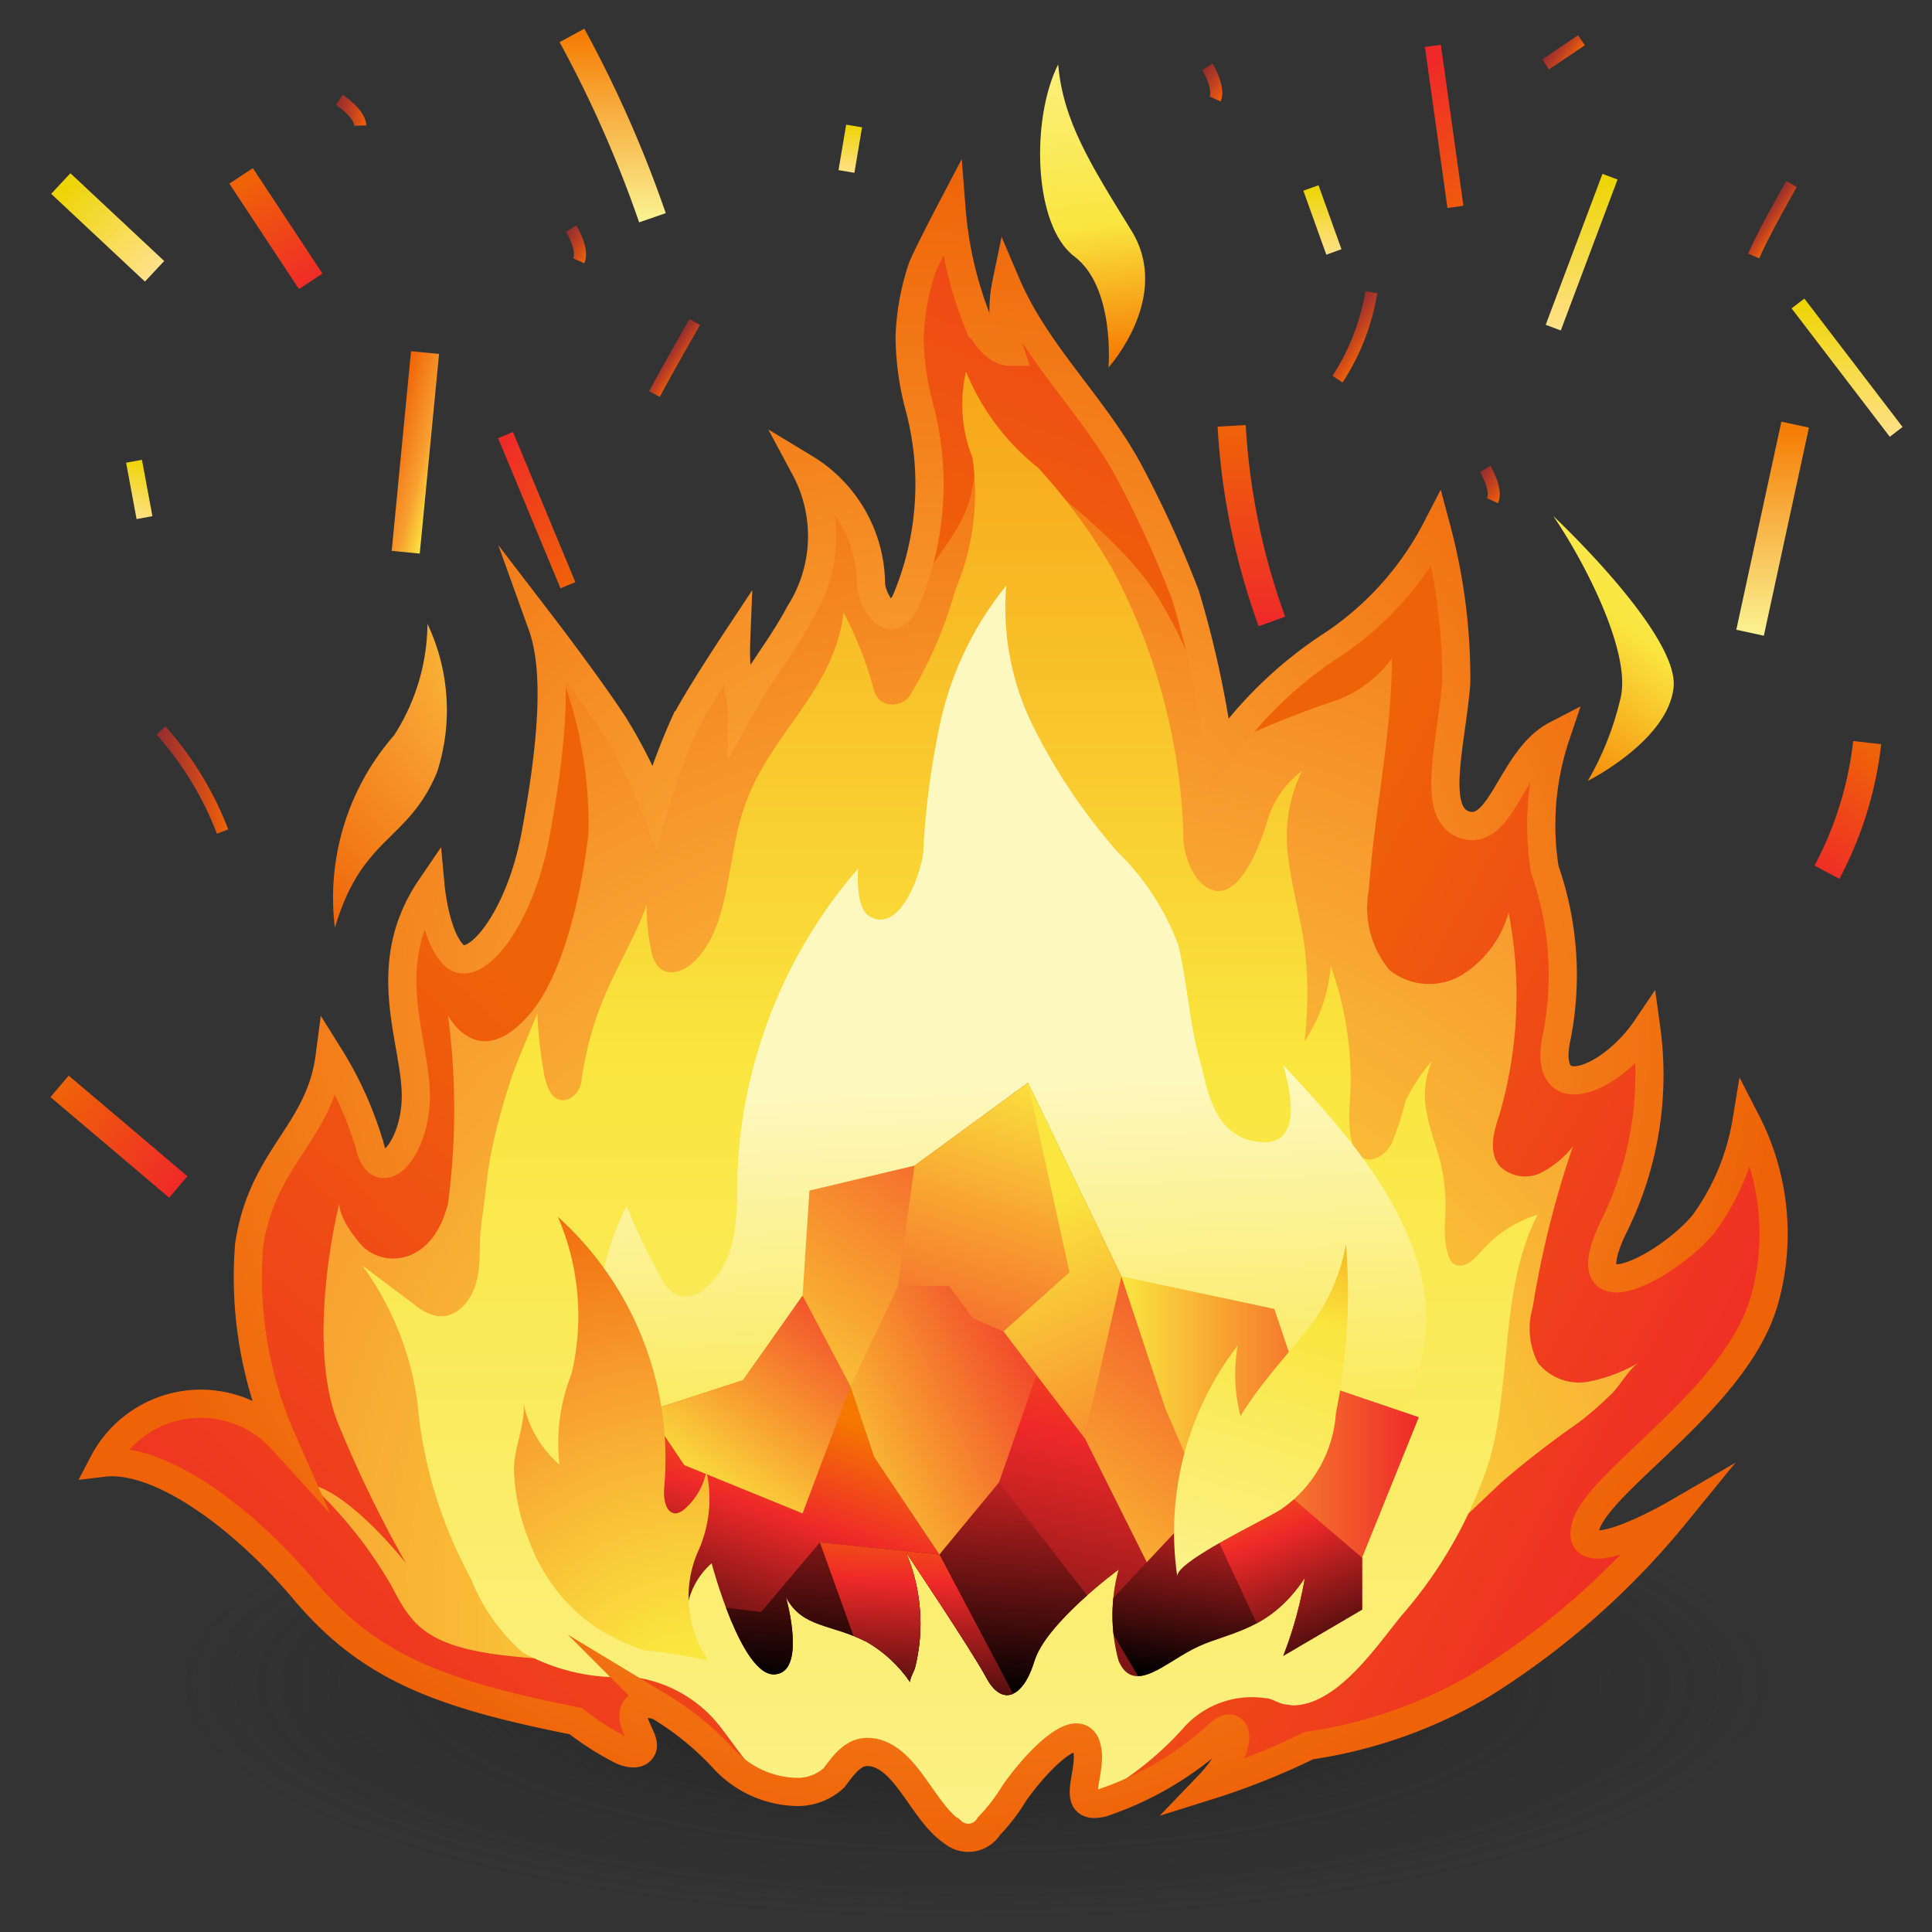 <?xml version="1.0" encoding="UTF-8" standalone="no"?>
<svg
   viewBox="0 0 48 48"
   version="1.1"
   id="svg9276"
   sodipodi:docname="bonfire.svg"
   inkscape:version="1.1 (c68e22c387, 2021-05-23)"
   xmlns:inkscape="http://www.inkscape.org/namespaces/inkscape"
   xmlns:sodipodi="http://sodipodi.sourceforge.net/DTD/sodipodi-0.dtd"
   xmlns:xlink="http://www.w3.org/1999/xlink"
   xmlns="http://www.w3.org/2000/svg"
   xmlns:svg="http://www.w3.org/2000/svg">
  <rect x="0" y="0" width="48" height="48" fill="#333333" stroke="none"/>
  <sodipodi:namedview
     id="namedview9278"
     pagecolor="#ffffff"
     bordercolor="#666666"
     borderopacity="1.0"
     inkscape:pageshadow="2"
     inkscape:pageopacity="0.0"
     inkscape:pagecheckerboard="0"
     showgrid="false"
     inkscape:zoom="15.6875"
     inkscape:cx="24"
     inkscape:cy="24"
     inkscape:window-width="2880"
     inkscape:window-height="1557"
     inkscape:window-x="-8"
     inkscape:window-y="-8"
     inkscape:window-maximized="1"
     inkscape:current-layer="svg9276" />
  <defs
     id="defs9172">
    <style
       id="style9046">.cls-1,.cls-26,.cls-27,.cls-28,.cls-29,.cls-30,.cls-31,.cls-32,.cls-33,.cls-34,.cls-35,.cls-36,.cls-37,.cls-38,.cls-39,.cls-40,.cls-41,.cls-42,.cls-43,.cls-44,.cls-45,.cls-46,.cls-47,.cls-48,.cls-49,.cls-8{fill:none;}.cls-2{fill:url(#radial-gradient);}.cls-3{fill:url(#radial-gradient-2);}.cls-4{fill:url(#linear-gradient);}.cls-5{fill:url(#linear-gradient-2);}.cls-6{fill:url(#linear-gradient-3);}.cls-7{fill:url(#linear-gradient-4);}.cls-26,.cls-27,.cls-28,.cls-29,.cls-30,.cls-31,.cls-32,.cls-33,.cls-34,.cls-35,.cls-36,.cls-37,.cls-38,.cls-39,.cls-40,.cls-41,.cls-42,.cls-43,.cls-44,.cls-45,.cls-46,.cls-47,.cls-48,.cls-49,.cls-8{stroke-miterlimit:10;}.cls-35,.cls-36,.cls-37,.cls-38,.cls-46,.cls-47,.cls-48,.cls-49,.cls-8{stroke-width:0.7px;}.cls-8{stroke:url(#radial-gradient-3);}.cls-9{fill:url(#radial-gradient-4);}.cls-10{fill:url(#linear-gradient-5);}.cls-11{fill:url(#linear-gradient-6);}.cls-12{fill:url(#linear-gradient-7);}.cls-13{clip-path:url(#clip-path);}.cls-14{fill:url(#linear-gradient-8);}.cls-15{fill:url(#linear-gradient-9);}.cls-16{fill:url(#linear-gradient-10);}.cls-17{fill:url(#linear-gradient-11);}.cls-18{fill:url(#linear-gradient-12);}.cls-19{fill:url(#linear-gradient-13);}.cls-20{fill:url(#linear-gradient-14);}.cls-21{fill:url(#linear-gradient-15);}.cls-22{fill:url(#linear-gradient-16);}.cls-23{fill:url(#linear-gradient-17);}.cls-24{fill:url(#linear-gradient-18);}.cls-25{fill:url(#linear-gradient-19);}.cls-26,.cls-27,.cls-28,.cls-29,.cls-30,.cls-31,.cls-32,.cls-33,.cls-34{stroke-width:0.3px;}.cls-26{stroke:url(#linear-gradient-20);}.cls-27{stroke:url(#linear-gradient-21);}.cls-28{stroke:url(#linear-gradient-22);}.cls-29{stroke:url(#linear-gradient-23);}.cls-30{stroke:url(#linear-gradient-24);}.cls-31{stroke:url(#linear-gradient-25);}.cls-32{stroke:url(#linear-gradient-26);}.cls-33{stroke:url(#linear-gradient-27);}.cls-34{stroke:url(#linear-gradient-28);}.cls-35{stroke:url(#linear-gradient-29);}.cls-36{stroke:url(#linear-gradient-30);}.cls-37{stroke:url(#linear-gradient-31);}.cls-38{stroke:url(#linear-gradient-32);}.cls-39,.cls-40,.cls-41,.cls-42,.cls-43,.cls-44,.cls-45{stroke-width:0.4px;}.cls-39{stroke:url(#linear-gradient-33);}.cls-40{stroke:url(#linear-gradient-34);}.cls-41{stroke:url(#linear-gradient-35);}.cls-42{stroke:url(#linear-gradient-36);}.cls-43{stroke:url(#linear-gradient-37);}.cls-44{stroke:url(#linear-gradient-38);}.cls-45{stroke:url(#linear-gradient-39);}.cls-46{stroke:url(#linear-gradient-40);}.cls-47{stroke:url(#linear-gradient-41);}.cls-48{stroke:url(#linear-gradient-42);}.cls-49{stroke:url(#linear-gradient-43);}.cls-50{fill:url(#radial-gradient-5);}.cls-51{fill:url(#linear-gradient-44);}</style>
    <radialGradient
       id="radial-gradient"
       cx="90.12"
       cy="-106.12"
       r="7.83"
       gradientTransform="translate(-217.28 125.68) scale(2.68 0.79)"
       gradientUnits="userSpaceOnUse">
      <stop
         offset="0.41"
         stop-color="#212121"
         stop-opacity="0.5"
         id="stop9048" />
      <stop
         offset="0.65"
         stop-color="#212121"
         stop-opacity="0.21"
         id="stop9050" />
      <stop
         offset="0.95"
         stop-color="#212121"
         stop-opacity="0"
         id="stop9052" />
    </radialGradient>
    <radialGradient
       id="radial-gradient-2"
       cx="25.71"
       cy="40.26"
       r="33.19"
       gradientUnits="userSpaceOnUse">
      <stop
         offset="0.13"
         stop-color="#fae63f"
         id="stop9055" />
      <stop
         offset="0.61"
         stop-color="#f89f30"
         id="stop9057" />
      <stop
         offset="1"
         stop-color="#ef6308"
         id="stop9059" />
    </radialGradient>
    <linearGradient
       id="linear-gradient"
       x1="31.39"
       y1="-0.21"
       x2="25.66"
       y2="15.33"
       gradientUnits="userSpaceOnUse">
      <stop
         offset="0"
         stop-color="#ef2929"
         id="stop9062" />
      <stop
         offset="1"
         stop-color="#ef6308"
         id="stop9064" />
    </linearGradient>
    <linearGradient
       id="linear-gradient-2"
       x1="6.05"
       y1="44.39"
       x2="19.24"
       y2="30.18"
       xlink:href="#linear-gradient" />
    <linearGradient
       id="linear-gradient-3"
       x1="43.79"
       y1="35.84"
       x2="29.03"
       y2="27.68"
       xlink:href="#linear-gradient" />
    <linearGradient
       id="linear-gradient-4"
       x1="23.58"
       y1="48.21"
       x2="23.58"
       y2="-2.2"
       gradientUnits="userSpaceOnUse">
      <stop
         offset="0"
         stop-color="#fbf392"
         id="stop9069" />
      <stop
         offset="0.43"
         stop-color="#fae63f"
         id="stop9071" />
      <stop
         offset="1"
         stop-color="#f57900"
         id="stop9073" />
    </linearGradient>
    <radialGradient
       id="radial-gradient-3"
       cx="23.1"
       cy="25"
       r="21.15"
       gradientUnits="userSpaceOnUse">
      <stop
         offset="0"
         stop-color="#fae63f"
         id="stop9076" />
      <stop
         offset="0.36"
         stop-color="#f89f30"
         id="stop9078" />
      <stop
         offset="1"
         stop-color="#ef6308"
         id="stop9080" />
    </radialGradient>
    <radialGradient
       id="radial-gradient-4"
       cx="14.74"
       cy="16.06"
       r="12.34"
       gradientTransform="matrix(1, -0.06, 0.06, 1, -1.38, 0.58)"
       gradientUnits="userSpaceOnUse">
      <stop
         offset="0"
         stop-color="#fae63f"
         id="stop9083" />
      <stop
         offset="0.36"
         stop-color="#f89f30"
         id="stop9085" />
      <stop
         offset="0.78"
         stop-color="#ef6308"
         id="stop9087" />
      <stop
         offset="1"
         stop-color="#ce5c00"
         id="stop9089" />
    </radialGradient>
    <linearGradient
       id="linear-gradient-5"
       x1="26.47"
       y1="0.04"
       x2="27.59"
       y2="9.01"
       gradientUnits="userSpaceOnUse">
      <stop
         offset="0"
         stop-color="#fbf392"
         id="stop9092" />
      <stop
         offset="0.62"
         stop-color="#fae63f"
         id="stop9094" />
      <stop
         offset="1"
         stop-color="#f57900"
         id="stop9096" />
    </linearGradient>
    <linearGradient
       id="linear-gradient-6"
       x1="44.43"
       y1="9.57"
       x2="37.32"
       y2="18.72"
       xlink:href="#linear-gradient-5" />
    <linearGradient
       id="linear-gradient-7"
       x1="24.93"
       y1="26.84"
       x2="25.45"
       y2="38.8"
       gradientUnits="userSpaceOnUse">
      <stop
         offset="0"
         stop-color="#fdf8bf"
         id="stop9100" />
      <stop
         offset="0.9"
         stop-color="#fae63f"
         id="stop9102" />
      <stop
         offset="1"
         stop-color="#f57900"
         id="stop9104" />
    </linearGradient>
    <clipPath
       id="clip-path">
      <path
         class="cls-1"
         d="M17.65,41.65a4,4,0,0,1-.29-.39,1.85,1.85,0,0,1,.32-2.42s.74,2.8,1.56,2.76.29-1.91.29-1.91c.41.76,1.11.65,2,1.1a3.3,3.3,0,0,1,1.08,1c0-.1.07-.21.12-.34a4.52,4.52,0,0,0-.22-2.88s1.63,2.43,2,3.12.9.53,1.19-.42S27.79,39,27.79,39a4.29,4.29,0,0,0,0,2.26c.38.89,1.2,0,2-.36s1.77-.4,2.63-1.7a9.93,9.93,0,0,1-.78,2.51l-.1.14L36.33,40l1.12-6.68L35,28.24l-8.2-3-4.71.46-5.5,1.57-3.25,1.87-1.72,3.23L11.86,35l1.26,3.26L14.17,40l1.21.8"
         id="path9107" />
    </clipPath>
    <linearGradient
       id="linear-gradient-8"
       x1="19.27"
       y1="43.34"
       x2="21.99"
       y2="35.57"
       gradientUnits="userSpaceOnUse">
      <stop
         offset="0"
         id="stop9110" />
      <stop
         offset="0.66"
         stop-color="#ef2929"
         id="stop9112" />
      <stop
         offset="1"
         stop-color="#f57900"
         id="stop9114" />
    </linearGradient>
    <linearGradient
       id="linear-gradient-9"
       x1="17.35"
       y1="37.23"
       x2="21.69"
       y2="31.37"
       gradientUnits="userSpaceOnUse">
      <stop
         offset="0"
         stop-color="#fae63f"
         id="stop9117" />
      <stop
         offset="0.36"
         stop-color="#f89f30"
         id="stop9119" />
      <stop
         offset="1"
         stop-color="#ef2929"
         id="stop9121" />
    </linearGradient>
    <linearGradient
       id="linear-gradient-10"
       x1="22.89"
       y1="39.29"
       x2="30.95"
       y2="28.9"
       xlink:href="#linear-gradient-9" />
    <linearGradient
       id="linear-gradient-11"
       x1="25.33"
       y1="46.6"
       x2="28.77"
       y2="30.34"
       xlink:href="#linear-gradient-8" />
    <linearGradient
       id="linear-gradient-12"
       x1="30.34"
       y1="41.83"
       x2="31.33"
       y2="34.57"
       xlink:href="#linear-gradient-8" />
    <linearGradient
       id="linear-gradient-13"
       x1="21.95"
       y1="41.91"
       x2="22.61"
       y2="32.06"
       xlink:href="#linear-gradient-8" />
    <linearGradient
       id="linear-gradient-14"
       x1="27.86"
       y1="36.49"
       x2="35.25"
       y2="36.49"
       xlink:href="#linear-gradient-9" />
    <linearGradient
       id="linear-gradient-15"
       x1="33.5"
       y1="42.14"
       x2="31.06"
       y2="36"
       xlink:href="#linear-gradient-8" />
    <linearGradient
       id="linear-gradient-16"
       x1="26.5"
       y1="26.82"
       x2="23.32"
       y2="37.36"
       xlink:href="#linear-gradient-9" />
    <linearGradient
       id="linear-gradient-17"
       x1="25.41"
       y1="30.1"
       x2="30.75"
       y2="42.56"
       xlink:href="#linear-gradient-9" />
    <linearGradient
       id="linear-gradient-18"
       x1="22.8"
       y1="43.43"
       x2="23.13"
       y2="37.2"
       xlink:href="#linear-gradient-8" />
    <linearGradient
       id="linear-gradient-19"
       x1="29.45"
       y1="39.97"
       x2="34.52"
       y2="28.45"
       gradientTransform="translate(-4.04 3.97) rotate(-6.81)"
       xlink:href="#linear-gradient-5" />
    <linearGradient
       id="linear-gradient-20"
       x1="3.85"
       y1="19.37"
       x2="5.63"
       y2="19.37"
       gradientUnits="userSpaceOnUse">
      <stop
         offset="0"
         stop-color="#ef2929"
         stop-opacity="0.5"
         id="stop9134" />
      <stop
         offset="1"
         stop-color="#ef6308"
         id="stop9136" />
    </linearGradient>
    <linearGradient
       id="linear-gradient-21"
       x1="34.17"
       y1="63.79"
       x2="34.71"
       y2="63.79"
       gradientTransform="translate(24.81 -63.11) rotate(34.73)"
       xlink:href="#linear-gradient-20" />
    <linearGradient
       id="linear-gradient-22"
       x1="30.41"
       y1="62.81"
       x2="31.22"
       y2="62.81"
       gradientTransform="translate(24.81 -63.11) rotate(34.73)"
       xlink:href="#linear-gradient-20" />
    <linearGradient
       id="linear-gradient-23"
       x1="9.08"
       y1="23.17"
       x2="9.9"
       y2="23.17"
       gradientTransform="translate(2.94 -21.6) rotate(8.88)"
       xlink:href="#linear-gradient-20" />
    <linearGradient
       id="linear-gradient-24"
       x1="47.56"
       y1="53.66"
       x2="48.4"
       y2="53.66"
       gradientTransform="translate(24.81 -63.11) rotate(34.73)"
       xlink:href="#linear-gradient-20" />
    <linearGradient
       id="linear-gradient-25"
       x1="41.12"
       y1="50.5"
       x2="41.93"
       y2="50.5"
       gradientTransform="translate(24.81 -63.11) rotate(34.73)"
       xlink:href="#linear-gradient-20" />
    <linearGradient
       id="linear-gradient-26"
       x1="47.9"
       y1="44.93"
       x2="48.55"
       y2="44.93"
       gradientTransform="translate(24.81 -63.11) rotate(34.73)"
       xlink:href="#linear-gradient-20" />
    <linearGradient
       id="linear-gradient-27"
       x1="52.46"
       y1="54.78"
       x2="53.28"
       y2="54.78"
       gradientTransform="translate(24.81 -63.11) rotate(34.73)"
       xlink:href="#linear-gradient-20" />
    <linearGradient
       id="linear-gradient-28"
       x1="54.6"
       y1="45.42"
       x2="55.14"
       y2="45.42"
       gradientTransform="translate(24.81 -63.11) rotate(34.73)"
       xlink:href="#linear-gradient-20" />
    <linearGradient
       id="linear-gradient-29"
       x1="8.09"
       y1="-12.01"
       x2="8.09"
       y2="-15.88"
       gradientTransform="matrix(0.65, -0.76, 0.76, 0.65, 8.36, 43.42)"
       xlink:href="#linear-gradient" />
    <linearGradient
       id="linear-gradient-30"
       x1="34.86"
       y1="-64.06"
       x2="34.86"
       y2="-67.24"
       gradientTransform="translate(26.91 75.91) rotate(-47)"
       gradientUnits="userSpaceOnUse">
      <stop
         offset="0.01"
         stop-color="#ffe188"
         id="stop9148" />
      <stop
         offset="1"
         stop-color="#edd400"
         id="stop9150" />
    </linearGradient>
    <linearGradient
       id="linear-gradient-31"
       x1="23.67"
       y1="-43.34"
       x2="23.67"
       y2="-46.49"
       gradientTransform="matrix(0.83, -0.55, 0.55, 0.83, 11.86, 56.21)"
       xlink:href="#linear-gradient" />
    <linearGradient
       id="linear-gradient-32"
       x1="199.45"
       y1="-23.94"
       x2="200.93"
       y2="-23.94"
       gradientTransform="translate(210.05 38.81) rotate(-165.32)"
       xlink:href="#radial-gradient-3" />
    <linearGradient
       id="linear-gradient-33"
       x1="2.28"
       y1="12.45"
       x2="2.28"
       y2="11.02"
       gradientTransform="translate(5.55 0.39) rotate(21.05)"
       xlink:href="#linear-gradient-30" />
    <linearGradient
       id="linear-gradient-34"
       x1="32.85"
       y1="6.33"
       x2="32.85"
       y2="4.6"
       gradientTransform="matrix(1, 0, 0, 1, 0, 0)"
       xlink:href="#linear-gradient-30" />
    <linearGradient
       id="linear-gradient-35"
       x1="39.29"
       y1="8.21"
       x2="39.29"
       y2="4.32"
       gradientTransform="matrix(1, 0, 0, 1, 0, 0)"
       xlink:href="#linear-gradient-30" />
    <linearGradient
       id="linear-gradient-36"
       x1="21.12"
       y1="4.29"
       x2="21.12"
       y2="3.1"
       gradientTransform="matrix(1, 0, 0, 1, 0, 0)"
       xlink:href="#linear-gradient-30" />
    <linearGradient
       id="linear-gradient-37"
       x1="45.89"
       y1="10.85"
       x2="45.89"
       y2="7.42"
       gradientTransform="matrix(1, 0, 0, 1, 0, 0)"
       xlink:href="#linear-gradient-30" />
    <linearGradient
       id="linear-gradient-38"
       x1="175.74"
       y1="116.57"
       x2="175.74"
       y2="112.9"
       gradientTransform="translate(210.36 -59.64) rotate(126.7)"
       xlink:href="#linear-gradient" />
    <linearGradient
       id="linear-gradient-39"
       x1="171.23"
       y1="108.24"
       x2="171.23"
       y2="104.56"
       gradientTransform="matrix(-0.78, 0.63, -0.63, -0.78, 236.04, -20.85)"
       xlink:href="#linear-gradient" />
    <linearGradient
       id="linear-gradient-40"
       x1="44.04"
       y1="15.79"
       x2="44.04"
       y2="10.48"
       gradientUnits="userSpaceOnUse">
      <stop
         offset="0"
         stop-color="#fbf392"
         id="stop9162" />
      <stop
         offset="1"
         stop-color="#f57900"
         id="stop9164" />
    </linearGradient>
    <linearGradient
       id="linear-gradient-41"
       x1="31.1"
       y1="15.57"
       x2="31.1"
       y2="10.57"
       xlink:href="#linear-gradient" />
    <linearGradient
       id="linear-gradient-42"
       x1="15.21"
       y1="5.51"
       x2="15.21"
       y2="0.71"
       xlink:href="#linear-gradient-40" />
    <linearGradient
       id="linear-gradient-43"
       x1="45.92"
       y1="21.67"
       x2="45.92"
       y2="18.3"
       gradientTransform="matrix(0.78, 0.63, -0.63, 0.78, 22.61, -24.28)"
       xlink:href="#linear-gradient" />
    <radialGradient
       id="radial-gradient-5"
       cx="17.15"
       cy="42.57"
       r="13.64"
       xlink:href="#radial-gradient-2" />
    <linearGradient
       id="linear-gradient-44"
       x1="19.69"
       y1="36.74"
       x2="26.94"
       y2="33.38"
       xlink:href="#linear-gradient-9" />
  </defs>
  <g
     id="shadow">
    <ellipse
       class="cls-2"
       cx="24"
       cy="41.99"
       rx="20.15"
       ry="5.96"
       id="ellipse9174" />
  </g>
  <g
     id="ART">
    <path
       class="cls-3"
       d="M43.39,27.87a5.94,5.94,0,0,1-1.06,2.53c-.86,1.06-3.42,2.44-2.2,0a8.45,8.45,0,0,0,.77-4.85c-.85,1.26-2.56,2-2.24.29a7.91,7.91,0,0,0-.28-4.24,7,7,0,0,1,.28-3.34c-1.1.57-1.34,2.49-2.24,2.24s-.36-2-.24-3.54a14.43,14.43,0,0,0-.49-3.83A7.74,7.74,0,0,1,33.13,16a10.19,10.19,0,0,0-2.83,2.73,24.77,24.77,0,0,0-.85-3.95A27,27,0,0,0,28,11.62c-.89-1.6-2.27-2.86-3-4.57a3.25,3.25,0,0,0,.1,1.69c-.34,0-.6-.37-.79-.7a5.16,5.16,0,0,1-.67-2.85c0,.18-.32.52-.4.68s-.23.52-.33.79a6,6,0,0,0-.31,1.7,6.9,6.9,0,0,0,.24,1.75,7.43,7.43,0,0,1-.34,4.83c-.09.17-.21.35-.39.34s-.46-.45-.47-.78A3.4,3.4,0,0,0,20,11.63a3.57,3.57,0,0,1-.13,3.6c-.43.81-1,1.51-1.44,2.3a6.51,6.51,0,0,1-.14-1.63s-1,1.51-1.3,2.12a15.45,15.45,0,0,0-.73,2,12.47,12.47,0,0,0-1-2c-.61-.94-1.79-2.48-1.79-2.48.41,1.14.24,3-.16,5.17s-1.51,3.46-2,3.05-.61-1.71-.61-1.71c-1.3,1.91-.41,3.71-.37,5.09s-.89,2.4-1.14,1.34a8.91,8.91,0,0,0-1-2.23c-.25,1.91-1.67,2.48-2,4.68a10,10,0,0,0,.82,4.84,2.73,2.73,0,0,0-4.44.57c1.34-.16,3.38,1.26,5,3.18s3.37,2.57,6.73,3.24a7.25,7.25,0,0,0,1.15.73c.18.08.43.13.51-.06s-.25-.54-.22-.84.4-.3.65-.19A7.3,7.3,0,0,1,18,43.72a2.54,2.54,0,0,0,1.79.8,1.33,1.33,0,0,0,.93-.35c.21-.28.43-.6.76-.64a.83.83,0,0,1,.43.08c.69.31,1.1,1.47,1.75,1.9a.6.6,0,0,0,.91-.14,4.58,4.58,0,0,0,.63-.82c.56-.8,1.55-1.8,1.78-1.2s-.48,1.65.41,1.44a8.08,8.08,0,0,0,2.85-1.67c.52-.53.75.23-.23,1.25a17.88,17.88,0,0,0,2.51-1,11.75,11.75,0,0,0,4.3-1.52,19.56,19.56,0,0,0,4.81-4.24c-.66.61-2.53,1.47-2.24.33s3.7-3.14,4.43-5.58A6.08,6.08,0,0,0,43.39,27.87Z"
       id="path9177" />
    <path
       class="cls-4"
       d="M30.3,18.75a12.25,12.25,0,0,0-1.47-3.81c-1.16-2-4.61-4.13-4.61-4.13.09,2.1-.46,2.24-1.67,4.13a7.43,7.43,0,0,0,.34-4.83,6.9,6.9,0,0,1-.24-1.75A6,6,0,0,1,23,6.66c.1-.27.21-.54.33-.79s.39-.5.4-.68A5.16,5.16,0,0,0,24.36,8c.19.33.45.66.79.7a3.25,3.25,0,0,1-.1-1.69c.7,1.71,2.08,3,3,4.57a27,27,0,0,1,1.43,3.18A24.77,24.77,0,0,1,30.3,18.75Z"
       id="path9179" />
    <path
       class="cls-5"
       d="M13.43,15.6a11.44,11.44,0,0,1-.17,5.15c-.41,2.11-1.51,3.46-2,3.05s-.61-1.71-.61-1.71c-1.3,1.91-.41,3.71-.37,5.09s-.89,2.4-1.14,1.34a8.91,8.91,0,0,0-1-2.23c-.25,1.91-1.67,2.48-2,4.68a10,10,0,0,0,.82,4.84,2.73,2.73,0,0,0-4.44.57c1.34-.16,3.38,1.26,5,3.18s3.37,2.57,6.73,3.24a7.25,7.25,0,0,0,1.15.73c.18.08.43.13.51-.06s-.25-.54-.22-.84.4-.3.65-.19A7.3,7.3,0,0,1,18,43.72a2.54,2.54,0,0,0,1.79.8,1.33,1.33,0,0,0,.93-.35c.21-.28.43-.6.76-.64a.83.83,0,0,1,.43.08c.69.31,1.1,1.47,1.75,1.9a.79.79,0,0,0,.4.15.6.6,0,0,0,.4-.19,15.42,15.42,0,0,0-.85-1.93c-.78-1.38-2-2.33-7.41-2.28s-5.78-.53-6.48-1.87a10.84,10.84,0,0,0-2-2.51c1,.22,2.36,1.95,2.36,1.95a30.64,30.64,0,0,1-1.65-3.39c-.85-2-.06-5.32,0-5.54,0,.06,0,.39.52,1s1.79.58,2.18-1a17.74,17.74,0,0,0,0-4.67c.12.2.82,1.33,2,0s1.49-4.53,1.49-4.53a10.44,10.44,0,0,0-1.19-5.08"
       id="path9181" />
    <path
       class="cls-6"
       d="M33.11,17.43a23,23,0,0,0-2.48,1,11.4,11.4,0,0,1,3.08-2.79A6.42,6.42,0,0,0,35,14.21c.11-.15.73-.86.67-1.08A14.51,14.51,0,0,1,36.18,17c-.12,1.55-.65,3.3.24,3.54s1.14-1.66,2.23-2.23a7.07,7.07,0,0,0-.27,3.33,7.91,7.91,0,0,1,.28,4.24c-.32,1.67,1.39,1,2.24-.29a8.45,8.45,0,0,1-.77,4.85c-1.22,2.44,1.34,1.06,2.2,0a5.94,5.94,0,0,0,1.06-2.53,6.08,6.08,0,0,1,.4,4.44c-.73,2.44-4.15,4.44-4.43,5.58s1.53.3,2.21-.3a19.31,19.31,0,0,1-4.78,4.21,11.75,11.75,0,0,1-4.3,1.52,16.76,16.76,0,0,1-2.5,1c1-1,.74-1.77.22-1.24a8.08,8.08,0,0,1-2.85,1.67c-.89.21-.18-.84-.41-1.44a.25.25,0,0,0-.34-.16A6.05,6.05,0,0,1,29.79,41,27.75,27.75,0,0,0,33,40.44a6.9,6.9,0,0,0,2.19-1.61l2.11-2a23.34,23.34,0,0,1,1.94-1.5,9.63,9.63,0,0,0,.83-.73c.19-.2.44-.64.67-.76a4,4,0,0,1-1.29.49,1.31,1.31,0,0,1-1.24-.47,1.86,1.86,0,0,1-.13-1.38,24,24,0,0,1,1-4,2.4,2.4,0,0,1-.82.67.9.9,0,0,1-1-.18c-.29-.34-.15-.86,0-1.3a10.67,10.67,0,0,0,.22-5,2.66,2.66,0,0,1-1.14,1.54,1.58,1.58,0,0,1-1.82-.11,2.42,2.42,0,0,1-.51-2c.13-1.93.57-3.81.57-5.74A3,3,0,0,1,33.11,17.43Z"
       id="path9183" />
    <path
       class="cls-7"
       d="M32.11,42.37c1.11,0,2.08-1.46,2.71-2.23A11,11,0,0,0,37,36.3c.57-2,.25-4.24,1.2-6.12a3,3,0,0,0-1.39.9c-.18.2-.42.45-.66.34s-.27-.76-.25-1.05a5,5,0,0,0-.1-1.45c-.11-.43-.28-.85-.36-1.3a2.15,2.15,0,0,1,.14-1.27,4.87,4.87,0,0,0-.66,1,7.16,7.16,0,0,1-.34,1.05c-.16.31-.51.53-.78.33s-.3-.81-.27-1.26A8.24,8.24,0,0,0,33.06,24a3.84,3.84,0,0,1-.65,1.87,9.87,9.87,0,0,0,0-2.37c-.11-.75-.32-1.48-.41-2.24a3.72,3.72,0,0,1,.35-2.11,2.39,2.39,0,0,0-.88,1.31c-.18.56-.83,2.39-1.72,1.38a1.91,1.91,0,0,1-.35-1.18,15.11,15.11,0,0,0-1.76-6.52,14.33,14.33,0,0,0-1.85-2.52A5.87,5.87,0,0,1,24,9.23a3.6,3.6,0,0,0,.16,2.14,6.13,6.13,0,0,1-.43,3.3,10.66,10.66,0,0,1-1.11,2.59.53.53,0,0,1-.76.14.71.71,0,0,1-.18-.38,9.4,9.4,0,0,0-.72-1.8c-.25,2-1.86,3-2.48,4.87-.44,1.29-.33,3-1.28,3.84-.24.22-.63.34-.86.07a.9.9,0,0,1-.16-.39,4.86,4.86,0,0,1-.11-1.13c-.54,1.44-1.31,2.25-1.62,4.33,0,.28-.27.57-.52.52s-.34-.33-.4-.58a11.16,11.16,0,0,1-.18-1.57s-.47,1.11-.62,1.53a16,16,0,0,0-.5,1.8c-.13.6-.17,1.2-.26,1.81s0,1.05-.14,1.55-.53.91-1,.82a1.24,1.24,0,0,1-.51-.26L9,31.44a7.44,7.44,0,0,1,1.37,3.4,11.14,11.14,0,0,0,1.33,4.38,4.74,4.74,0,0,0,1.28,1.83,4.92,4.92,0,0,0,2.71.61,3.29,3.29,0,0,1,2,1c.33.36.58.78.9,1.15a1.73,1.73,0,0,0,1.53.71A1.25,1.25,0,0,0,21,44.2c.2-.26.4-.56.71-.6a.72.72,0,0,1,.4.08c.65.28,1,1.36,1.64,1.77a.77.77,0,0,0,.37.14.76.76,0,0,0,.48-.27,4.49,4.49,0,0,0,.59-.77c.2-.32,1.05-1.51,1.54-1.26s-.17,1.64,1,1.06a8.07,8.07,0,0,0,1.7-1.45,2.27,2.27,0,0,1,2-.71c.16,0,.31.12.47.15Z"
       id="path9185" />
    <path
       class="cls-8"
       d="M43.39,27.87a5.94,5.94,0,0,1-1.06,2.53c-.86,1.06-3.42,2.44-2.2,0a8.45,8.45,0,0,0,.77-4.85c-.85,1.26-2.56,2-2.24.29a7.91,7.91,0,0,0-.28-4.24,7,7,0,0,1,.28-3.34c-1.1.57-1.34,2.49-2.24,2.24s-.36-2-.24-3.54a14.43,14.43,0,0,0-.49-3.83A7.74,7.74,0,0,1,33.13,16a10.19,10.19,0,0,0-2.83,2.73,24.77,24.77,0,0,0-.85-3.95A27,27,0,0,0,28,11.62c-.89-1.6-2.27-2.86-3-4.57a3.25,3.25,0,0,0,.1,1.69c-.34,0-.6-.37-.79-.7a9.59,9.59,0,0,1-.67-2.85s-.63,1.2-.73,1.47a6,6,0,0,0-.31,1.7,6.9,6.9,0,0,0,.24,1.75,7.43,7.43,0,0,1-.34,4.83c-.09.17-.21.35-.39.34s-.46-.45-.47-.78A3.4,3.4,0,0,0,20,11.63a3.57,3.57,0,0,1-.13,3.6c-.43.81-1,1.51-1.44,2.3a6.51,6.51,0,0,1-.14-1.63s-1,1.51-1.3,2.12a15.45,15.45,0,0,0-.73,2,12.47,12.47,0,0,0-1-2c-.61-.94-1.79-2.48-1.79-2.48.41,1.14.24,3-.16,5.17s-1.51,3.46-2,3.05-.61-1.71-.61-1.71c-1.3,1.91-.41,3.71-.37,5.09s-.89,2.4-1.14,1.34a8.91,8.91,0,0,0-1-2.23c-.25,1.91-1.67,2.48-2,4.68a10,10,0,0,0,.82,4.84,2.73,2.73,0,0,0-4.44.57c1.34-.16,3.38,1.26,5,3.18s3.37,2.57,6.73,3.24a7.25,7.25,0,0,0,1.15.73c.18.08.43.13.51-.06s-.25-.54-.22-.84.4-.3.65-.19A7.3,7.3,0,0,1,18,43.72a2.54,2.54,0,0,0,1.79.8,1.33,1.33,0,0,0,.93-.35c.21-.28.43-.6.76-.64a.83.83,0,0,1,.43.08c.69.31,1.1,1.47,1.75,1.9a.6.6,0,0,0,.91-.14,4.58,4.58,0,0,0,.63-.82c.56-.8,1.55-1.8,1.78-1.2s-.48,1.65.41,1.44a8.08,8.08,0,0,0,2.85-1.67c.52-.53.75.23-.23,1.25a17.88,17.88,0,0,0,2.51-1,11.75,11.75,0,0,0,4.3-1.52,19.56,19.56,0,0,0,4.81-4.24s-2.53,1.47-2.24.33,3.7-3.14,4.43-5.58A6.08,6.08,0,0,0,43.39,27.87Z"
       id="path9187" />
    <path
       class="cls-9"
       d="M8.32,23.05a6.13,6.13,0,0,1,1.47-4.78,5.18,5.18,0,0,0,.83-2.77,5,5,0,0,1,.24,3.68C10.14,20.92,9,20.75,8.32,23.05Z"
       id="path9189" />
    <path
       class="cls-10"
       d="M26.29,1.6c-.68,1.35-.62,4,.4,4.77s.85,2.76.85,2.76,1.59-1.75.57-3.4S26.41,3,26.29,1.6Z"
       id="path9191" />
    <path
       class="cls-11"
       d="M38.59,12.82c.78,1.14,1.92,3.35,1.68,4.49a7.47,7.47,0,0,1-.82,2.09s2-1,2.13-2.33S38.59,12.82,38.59,12.82Z"
       id="path9193" />
    <path
       class="cls-12"
       d="M29.78,26.23c-.24-.91-.29-1.87-.51-2.76a6.28,6.28,0,0,0-1.5-2.3,14.63,14.63,0,0,1-2.08-3.08A6.65,6.65,0,0,1,25,14.55a8.19,8.19,0,0,0-1.67,3.55,20,20,0,0,0-.39,3c0,.43-.54,2.13-1.33,1.67-.32-.18-.31-.9-.29-1.19a12.3,12.3,0,0,0-3,7.63c0,1,0,2.12-.78,2.78a.73.73,0,0,1-.66.21.81.81,0,0,1-.45-.44,14.78,14.78,0,0,1-.86-1.8,6.28,6.28,0,0,0-.15,5.45,8.64,8.64,0,0,0,4,4.08,4.1,4.1,0,0,1,.06-5.59l1.28,1.85c0-1.47,1-2.74,1.86-4a46.37,46.37,0,0,0,2.61-4.67,11.12,11.12,0,0,0,1.16,5,8.26,8.26,0,0,1,.73,5.07,10.7,10.7,0,0,0,2.11-2.55,6.94,6.94,0,0,1-.76,6,22.17,22.17,0,0,0,4.63-3.07,6.72,6.72,0,0,0,2.34-4.67c0-2.45-1.82-4.54-3.56-6.4.16.55.54,2.06-.62,1.91S30,27,29.78,26.23Z"
       id="path9195" />
    <g
       class="cls-13"
       clip-path="url(#clip-path)"
       id="g9219">
      <polygon
         class="cls-14"
         points="19.94 32.19 18.46 34.29 16.1 35.06 16.84 39.8 19.41 42.08 21.34 41.02 22.89 42.53 25.54 42.78 24.62 37.34 19.94 32.19"
         id="polygon9197" />
      <polygon
         class="cls-15"
         points="19.94 32.19 18.46 34.29 16.1 35.06 17 36.4 19.94 37.6 21.13 34.44 19.94 32.19"
         id="polygon9199" />
      <polygon
         class="cls-16"
         points="19.94 32.19 20.11 29.58 22.72 28.96 25.54 26.9 27.86 31.71 30.78 34.77 31.66 38.63 31.66 41.27 29.69 41.75 28.95 42.78 25.54 42.78 19.94 32.19"
         id="polygon9201" />
      <polyline
         class="cls-17"
         points="28.77 39.37 26.95 35.73 25.75 34.16 24.64 36.59 25.54 42.78 28.95 42.78"
         id="polyline9203" />
      <polyline
         class="cls-18"
         points="28.95 42.78 29.69 41.75 31.66 41.27 33.84 39.99 33.84 38.7 29.94 37.27 27.33 40.05"
         id="polyline9205" />
      <polyline
         class="cls-19"
         points="16.84 39.8 18.91 40.05 20.37 38.32 23.34 38.62 24.64 36.59 27.33 40.05 25.54 42.78 22.89 42.53 21.34 41.02 19.41 42.08"
         id="polyline9207" />
      <polygon
         class="cls-20"
         points="27.86 31.71 31.66 32.52 32.22 34.18 35.25 35.21 33.84 38.7 33.84 39.99 31.66 41.27 28.95 34.99 27.86 31.71"
         id="polygon9209" />
      <polyline
         class="cls-21"
         points="33.84 38.7 31.15 36.4 30.11 37.94 31.66 41.27 33.84 39.99 33.84 38.99"
         id="polyline9211" />
      <polygon
         class="cls-22"
         points="22.72 28.96 22.31 31.95 24.93 33.08 26.95 35.73 27.86 31.71 25.54 26.9 22.72 28.96"
         id="polygon9213" />
      <polygon
         class="cls-23"
         points="24.93 33.08 26.57 31.61 25.54 26.9 27.86 31.71 26.95 35.73 24.93 33.08"
         id="polygon9215" />
      <polygon
         class="cls-24"
         points="22.89 42.53 21.34 41.02 20.37 38.32 23.34 38.62 25.54 42.78 22.89 42.53"
         id="polygon9217" />
    </g>
    <path
       class="cls-25"
       d="M33.19,35.11a3.15,3.15,0,0,1-1.35,2.38c-.31.22-2.65,1.31-2.59,1.68a7.58,7.58,0,0,1,1.5-5.74,4.13,4.13,0,0,0,.07,1.75c.44-.72,1-1.34,1.54-2a4.74,4.74,0,0,0,1.08-2.27A15,15,0,0,1,33.19,35.11Z"
       id="path9221" />
    <path
       class="cls-26"
       d="M4,18.15a8.12,8.12,0,0,1,1.53,2.51"
       id="path9223" />
    <path
       class="cls-27"
       d="M17.26,8s-.7,1.22-1,1.79"
       id="path9225" />
    <path
       class="cls-28"
       d="M14.19,5.68s.32.51.19.8"
       id="path9227" />
    <path
       class="cls-29"
       d="M8.43,2.48s.51.33.52.64"
       id="path9229" />
    <path
       class="cls-30"
       d="M34.07,7.26a5.62,5.62,0,0,1-.84,2.16"
       id="path9231" />
    <path
       class="cls-31"
       d="M30,1.66s.31.52.19.8"
       id="path9233" />
    <path
       class="cls-32"
       d="M38.4,1.6,39.29,1"
       id="path9235" />
    <path
       class="cls-33"
       d="M36.9,11.65s.31.51.18.79"
       id="path9237" />
    <path
       class="cls-34"
       d="M44.51,4.57s-.7,1.22-.94,1.79"
       id="path9239" />
    <line
       class="cls-35"
       x1="1.48"
       y1="26.99"
       x2="4.43"
       y2="29.49"
       id="line9241" />
    <line
       class="cls-36"
       x1="1.51"
       y1="4.56"
       x2="3.84"
       y2="6.74"
       id="line9243" />
    <line
       class="cls-37"
       x1="5.99"
       y1="4.37"
       x2="7.72"
       y2="6.99"
       id="line9245" />
    <line
       class="cls-38"
       x1="10.08"
       y1="13.72"
       x2="10.56"
       y2="8.76"
       id="line9247" />
    <line
       class="cls-39"
       x1="3.33"
       y1="11.46"
       x2="3.59"
       y2="12.86"
       id="line9249" />
    <line
       class="cls-40"
       x1="32.57"
       y1="4.67"
       x2="33.14"
       y2="6.26"
       id="line9251" />
    <line
       class="cls-41"
       x1="40"
       y1="4.39"
       x2="38.59"
       y2="8.14"
       id="line9253" />
    <line
       class="cls-42"
       x1="21.22"
       y1="3.13"
       x2="21.03"
       y2="4.26"
       id="line9255" />
    <line
       class="cls-43"
       x1="44.67"
       y1="7.54"
       x2="47.11"
       y2="10.73"
       id="line9257" />
    <line
       class="cls-44"
       x1="14.11"
       y1="14.54"
       x2="12.56"
       y2="10.81"
       id="line9259" />
    <line
       class="cls-45"
       x1="36.16"
       y1="5.14"
       x2="35.6"
       y2="1.14"
       id="line9261" />
    <line
       class="cls-46"
       x1="44.6"
       y1="10.55"
       x2="43.48"
       y2="15.72"
       id="line9263" />
    <path
       class="cls-47"
       d="M30.6,10.58a17.06,17.06,0,0,0,1,4.86"
       id="path9265" />
    <path
       class="cls-48"
       d="M14.21.88a29.66,29.66,0,0,1,2,4.53"
       id="path9267" />
    <path
       class="cls-49"
       d="M46.39,18.45a9,9,0,0,1-1,3.22"
       id="path9269" />
    <path
       class="cls-50"
       d="M17.6,41.26a2.81,2.81,0,0,1-.26-2.71,3.15,3.15,0,0,0,.21-2,1.66,1.66,0,0,1-.54.94.42.42,0,0,1-.22.11c-.25,0-.31-.36-.29-.61a8.1,8.1,0,0,0-2.64-6.76,6.22,6.22,0,0,1,.34,3.9,4.68,4.68,0,0,0-.3,2.26A2.78,2.78,0,0,1,13,34.84c.09.42-.25,1.2-.23,1.69a5.1,5.1,0,0,0,.38,1.76,4.45,4.45,0,0,0,1.67,2.15A5.64,5.64,0,0,0,16,41,12.34,12.34,0,0,1,17.6,41.26Z"
       id="path9271" />
    <polygon
       class="cls-51"
       points="21.13 34.44 22.31 31.95 23.58 31.95 24.17 32.75 24.93 33.08 25.75 34.16 24.82 36.83 23.34 38.62 21.72 36.2 21.13 34.44"
       id="polygon9273" />
  </g>
</svg>

